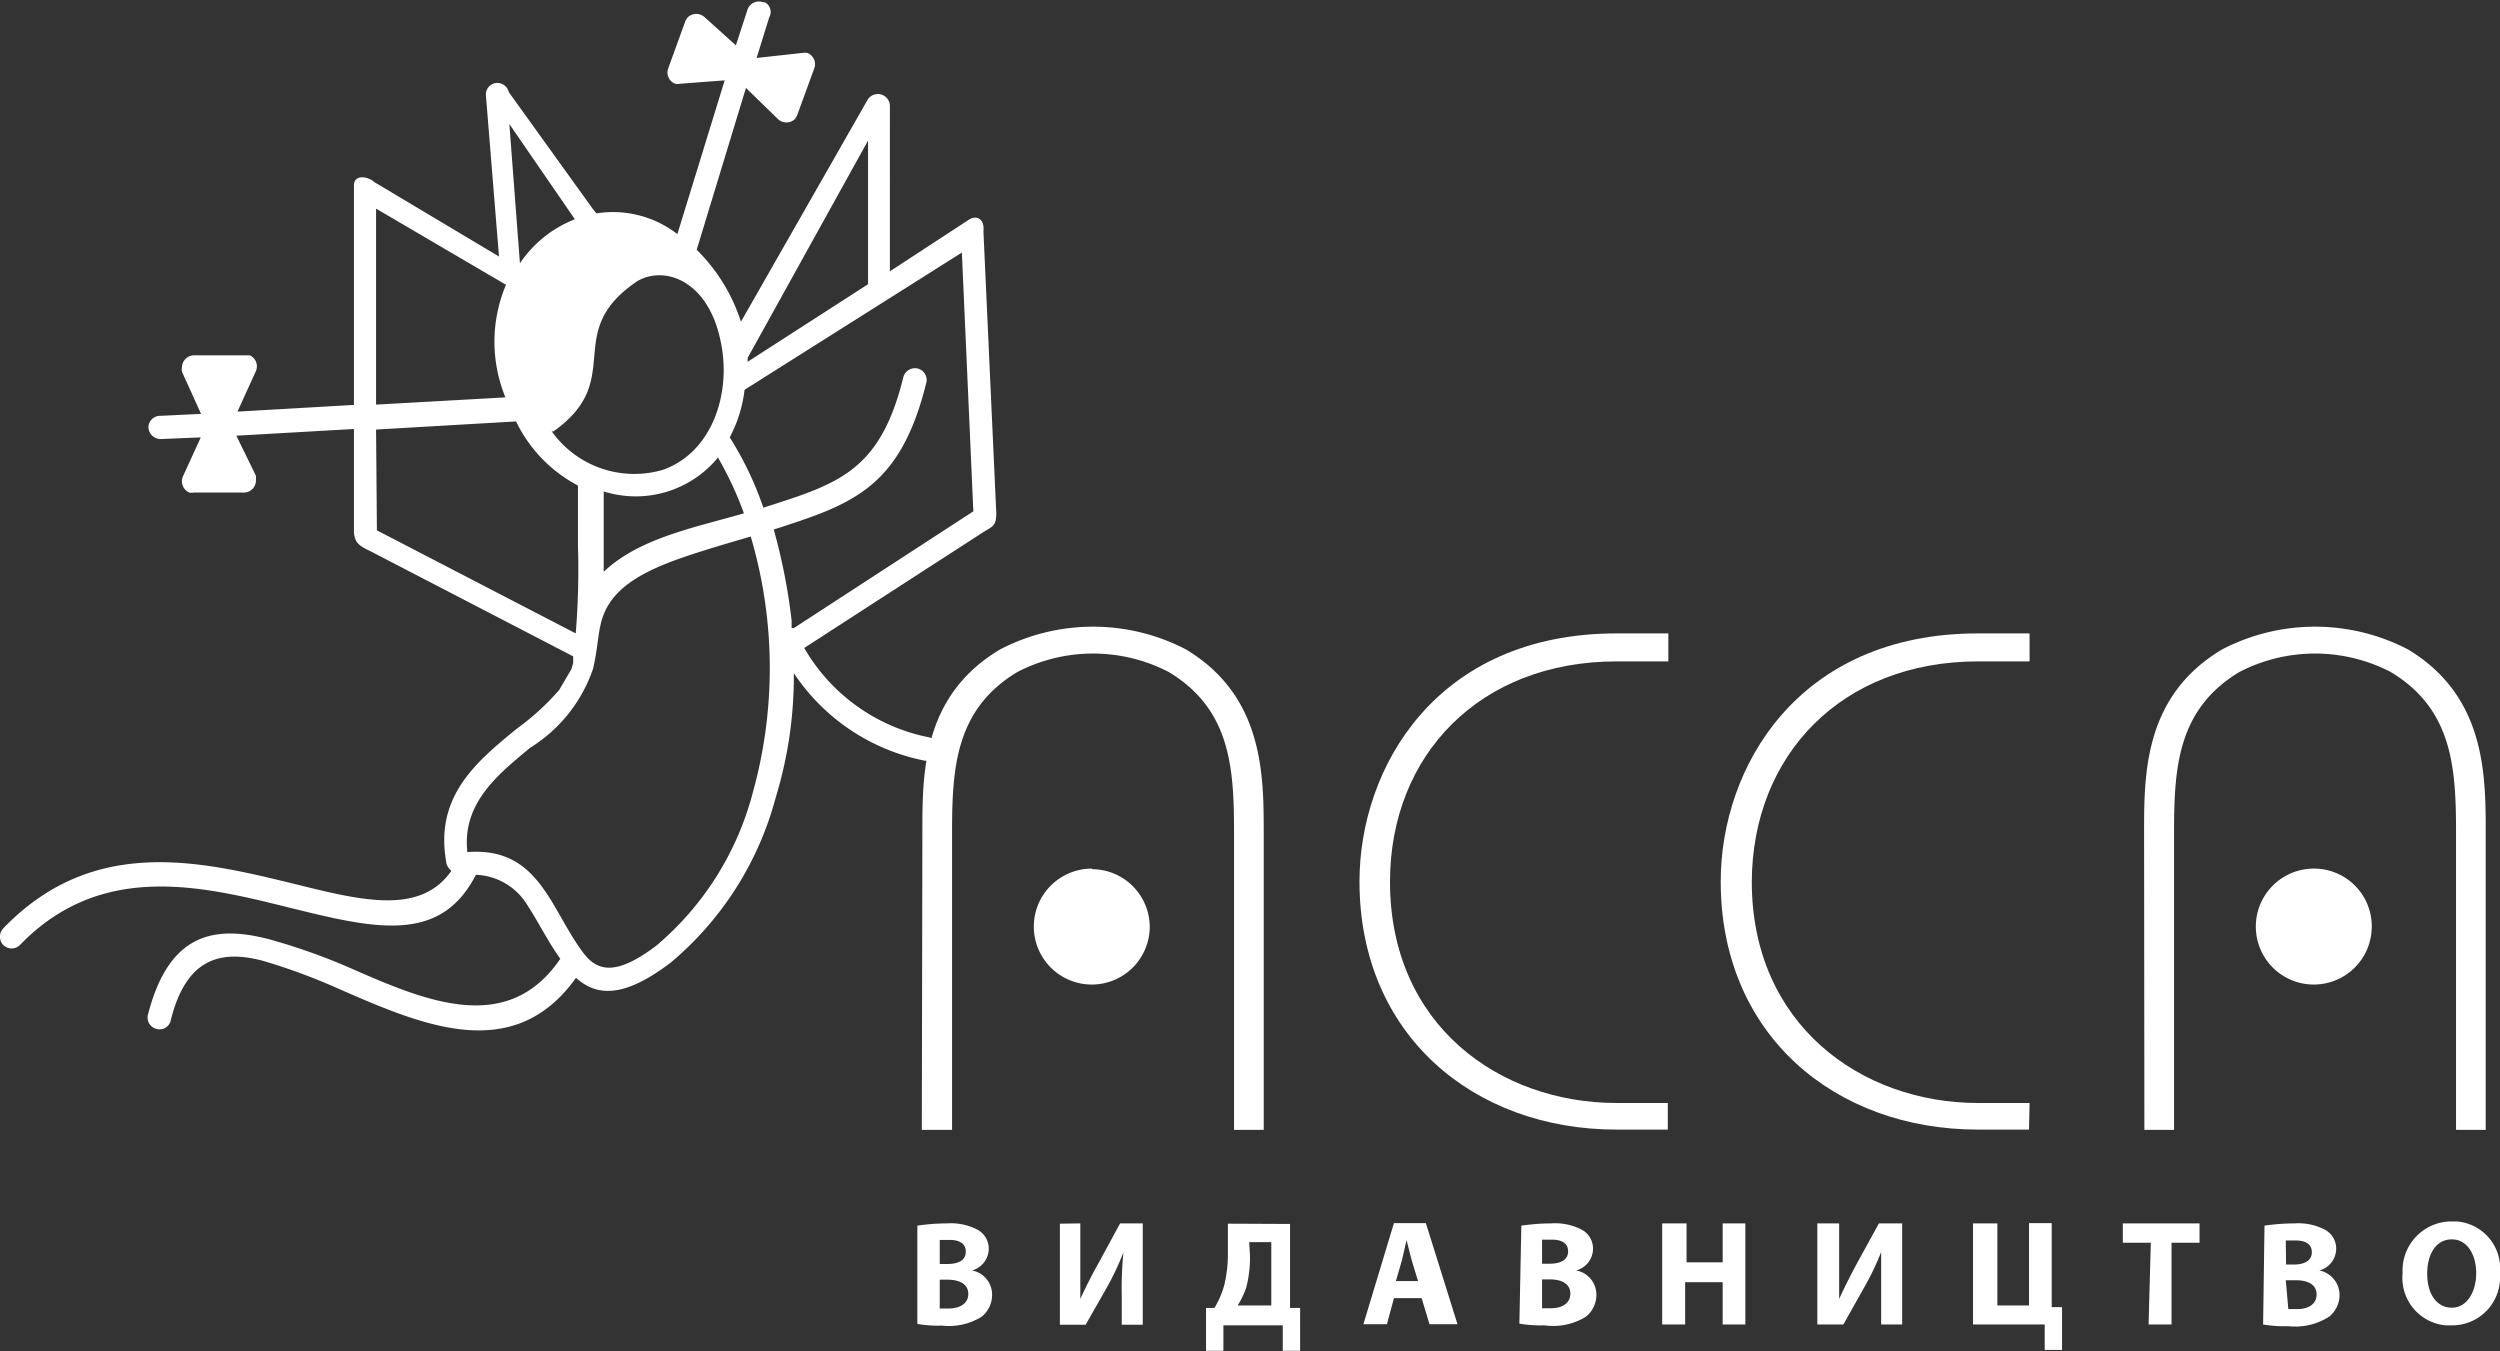 <svg xmlns="http://www.w3.org/2000/svg" viewBox="0 0 89.28 48.25"><rect x="0" y="0" width="89.28" height="48.25" fill="#333333" stroke="none"/><path d="M39.36,31.4a2.07,2.07,0,1,0,2.06,2.08v0a2.07,2.07,0,0,0-2.06-2.06" transform="translate(-0.36 -0.38)" style="fill:#fff"/><path d="M83,31.4a2.07,2.07,0,1,0,2.06,2.08v0A2.06,2.06,0,0,0,83,31.4" transform="translate(-0.36 -0.38)" style="fill:#fff"/><path d="M59.92,39.77H58.09C53.92,39.77,50,37,50,31.87,50,27.34,53.21,24,58.09,24h1.85V23H58.09c-6.45,0-9.18,4.81-9.18,8.86,0,5.47,4.07,8.86,9.18,8.86h1.83Z" transform="translate(-0.36 -0.38)" style="fill:#fff"/><path d="M72.84,39.77H71c-4.18,0-8.08-2.81-8.08-7.9C62.94,27.34,66.13,24,71,24h1.84V23H71c-6.46,0-9.19,4.81-9.19,8.86,0,5.47,4.07,8.86,9.19,8.86h1.82Z" transform="translate(-0.36 -0.38)" style="fill:#fff"/><path d="M33.28,40.73h1.08V30.15c0-2.3.1-4.43,2.33-5.77a5.87,5.87,0,0,1,5.41,0c2.23,1.34,2.33,3.47,2.33,5.77V40.73h1.06V30.15c0-2.1,0-4.91-2.78-6.58a7.19,7.19,0,0,0-6.63,0c-2.81,1.67-2.78,4.48-2.78,6.58Z" transform="translate(-0.36 -0.38)" style="fill:#fff"/><path d="M76.94,40.73H78V30.15c0-2.3.1-4.43,2.33-5.77a5.87,5.87,0,0,1,5.41,0c2.23,1.34,2.33,3.47,2.33,5.77V40.73h1.06V30.15c0-2.1,0-4.91-2.78-6.58a7.19,7.19,0,0,0-6.63,0c-2.81,1.67-2.79,4.48-2.79,6.58Z" transform="translate(-0.36 -0.38)" style="fill:#fff"/><path d="M17.36,31.62a2.25,2.25,0,0,1,1.78,1c.44.67.79,1.39,1.23,2-1.9,2.79-4.86,1.49-7.57.3a21.92,21.92,0,0,0-2.84-1c-2-.52-3.57-.17-4.31,2.67a.42.42,0,0,0,.28.53.41.41,0,0,0,.52-.27v0C7,34.58,8.25,34.3,9.74,34.69a21.44,21.44,0,0,1,2.71,1c3,1.31,6.25,2.73,8.48-.39.73.66,1.7.74,3.39-.55h0a11.56,11.56,0,0,0,3.74-5.88,14.89,14.89,0,0,0,.65-4.45,7.31,7.31,0,0,0,4.65,3.12.42.42,0,0,0,.5-.33.43.43,0,0,0-.33-.5,6.63,6.63,0,0,1-4.45-3.19l6.37-4.12c.37-.23.48-.23.49-.68L35.48,8.64c.05-.41-.22-.6-.51-.42l-2.83,1.85V4.19a.43.43,0,0,0-.8-.24l-4.52,7.92A6.3,6.3,0,0,0,25.24,9.3L27,3.52l1.14,1.11h0a.44.44,0,0,0,.61,0,.64.64,0,0,0,.08-.14l.61-1.67a.43.43,0,0,0-.25-.55.51.51,0,0,0-.17,0l-1.64.18L27.83,1a.39.39,0,0,0-.16-.54l-.06,0a.43.43,0,0,0-.55.25L26.64,2l-1.11-1a.44.44,0,0,0-.61,0,.6.6,0,0,0-.09.15l-.61,1.68a.43.43,0,0,0,.25.54.37.37,0,0,0,.18,0h0l1.59-.12L24.55,8.74A3.76,3.76,0,0,0,21.66,8l-.13-.16-3-4.17A.42.42,0,0,0,18,3.36a.42.42,0,0,0-.29.39l.47,5.79L13.74,6.89C13.48,6.66,13,6.61,13,7v7.84l-4.16.24.66-1.45h0a.43.43,0,0,0-.22-.56l-.16,0H7.3a.43.43,0,0,0-.44.41.39.39,0,0,0,0,.18l.68,1.5-1.44.07a.42.42,0,0,0-.44.4h0a.44.44,0,0,0,.43.43L7.53,16,6.89,17.4a.44.44,0,0,0,.23.57.47.47,0,0,0,.17,0H9.08a.43.43,0,0,0,.42-.44.94.94,0,0,0,0-.16h0L8.8,15.94,13,15.7v3.63c0,.45.23.56.58.73l7.25,3.76v.23l-.06.22-.44.75a9,9,0,0,1-1.51,1.38c-1.43,1.17-2.93,2.4-2.53,4.73a.51.51,0,0,0,.19.35c-1.11,1.58-3.18,1.07-5.59.47C7.56,31.14,3.71,30.18.48,33.53a.43.43,0,0,0,0,.6.42.42,0,0,0,.59,0c2.9-3,6.5-2.11,9.57-1.35s5.43,1.34,6.71-1.15m1.08-17.06-4.64.26v-7l4.64,2.72a5.23,5.23,0,0,0,0,4.07m-4.64,1.1,5-.29A5.07,5.07,0,0,0,21,17.72v2.16A27.73,27.73,0,0,1,20.92,23l-7.1-3.68Zm8,7.06c.31-1.74,2.29-2.31,4.56-3l.82-.24a16.58,16.58,0,0,1,.07,9.16,10.69,10.69,0,0,1-3.44,5.45h0c-1.46,1.11-2.12.9-2.6.27-1.19-1.57-1.58-3.81-4.15-3.61-.19-1.73,1.06-2.75,2.25-3.73a5.35,5.35,0,0,0,2.24-2.82c.13-.56.16-1,.25-1.51m6.14-3.44c2.82-.91,4.57-1.45,5.51-5.26a.42.42,0,0,0-.31-.51h0a.43.43,0,0,0-.51.31c-.83,3.38-2.34,3.81-5,4.66A11.66,11.66,0,0,0,26.42,16a4.82,4.82,0,0,0,.53-1.7L34.71,9.4l.41,9.24-6.41,4.17h-.08v-.27A20.85,20.85,0,0,0,28,19.32v-.06m-1-.57c-1.68.5-3.78.87-5.08,2.11V17.93A3.8,3.8,0,0,0,26,16.72a12.51,12.51,0,0,1,.93,2m-8-8.91-.38-5,2.34,3.4a4.21,4.21,0,0,0-2,1.63m1.23,5.95c2.64-1.87.26-3.52,3-5.37,1-.58,2.59,0,3,2.27.33,1.73-.3,3.81-2.06,4.46h0a3.62,3.62,0,0,1-4-1.37m7-2.48v-.14L31.36,5.4v5.13Z" transform="translate(-0.36 -0.38)" style="fill:#fff"/><path d="M33.12,47.66a4.34,4.34,0,0,0,.88.06,2.2,2.2,0,0,0,1.42-.32,1,1,0,0,0,.37-.77.88.88,0,0,0-.72-.88h0a.81.81,0,0,0,.6-.76.77.77,0,0,0-.43-.71,2.08,2.08,0,0,0-1.07-.21,7.42,7.42,0,0,0-1.05.08Zm.8-3h.35c.37,0,.58.14.58.42s-.22.44-.66.44h-.27Zm0,1.42h.28c.41,0,.74.15.74.51s-.33.52-.7.52h-.32Zm4.29-2v3.61h.92l.74-1.3a9.53,9.53,0,0,0,.61-1.29h0a13,13,0,0,0-.06,1.52v1.07h.75V44.07h-.81l-.77,1.42c-.22.39-.46.86-.65,1.28h0v-2.7Zm6,0v1a4.8,4.8,0,0,1-.13,1.2,3.25,3.25,0,0,1-.35.81h-.3v1.53h.62v-.91h2.12v.91h.62V47.09h-.36v-3Zm.76.66h.79V47h-1.2a3.23,3.23,0,0,0,.3-.62A4.25,4.25,0,0,0,45,45.22Zm6.16,2,.28.93h1l-1.13-3.61H50.14l-1.09,3.61h.84l.25-.93Zm-.92-.61.22-.76.16-.7h0c.06.22.12.48.18.7l.23.76Zm4.41,1.52a4.44,4.44,0,0,0,.89.06A2.23,2.23,0,0,0,57,47.4a1,1,0,0,0,.37-.77.88.88,0,0,0-.72-.88h0a.81.81,0,0,0,.6-.76.77.77,0,0,0-.43-.71,2.08,2.08,0,0,0-1.07-.21,7.56,7.56,0,0,0-1.06.08Zm.81-3h.35c.37,0,.58.14.58.42s-.23.44-.66.44h-.27Zm0,1.42h.28c.41,0,.73.15.73.51s-.32.52-.69.52h-.32Zm4.29-2v3.61h.82V46.17h1.34v1.51h.81V44.07h-.81v1.39H60.59V44.07Zm5.54,0v3.61h.93l.73-1.3a9.58,9.58,0,0,0,.62-1.29h0v2.59h.75V44.07h-.83l-.78,1.42c-.21.39-.45.86-.64,1.28h0v-2.7Zm5.56,0v3.61h2.56v.91H74V47.06h-.37v-3h-.81V47H71.69V44.07Zm6.27,3.61h.82V44.76h1v-.69H76.17v.69h1Zm4.09,0a4.44,4.44,0,0,0,.89.06,2.25,2.25,0,0,0,1.47-.34,1,1,0,0,0,.37-.77.9.9,0,0,0-.72-.88h0a.81.81,0,0,0,.6-.76.77.77,0,0,0-.43-.71,2.08,2.08,0,0,0-1.07-.21,7.56,7.56,0,0,0-1.06.08Zm.81-3h.35c.37,0,.58.14.58.42s-.23.44-.66.44H82Zm0,1.42h.37c.41,0,.73.15.73.51s-.32.52-.69.52h-.32ZM87.87,44a1.75,1.75,0,0,0-1.71,1.79v.08a1.7,1.7,0,0,0,1.53,1.84h.17a1.71,1.71,0,0,0,1.78-1.63,2.44,2.44,0,0,0,0-.27A1.68,1.68,0,0,0,88.09,44h-.17m0,.64c.56,0,.87.56.87,1.21s-.32,1.23-.87,1.23-.88-.5-.88-1.21.32-1.23.88-1.23" transform="translate(-0.36 -0.38)" style="fill:#fff"/></svg>